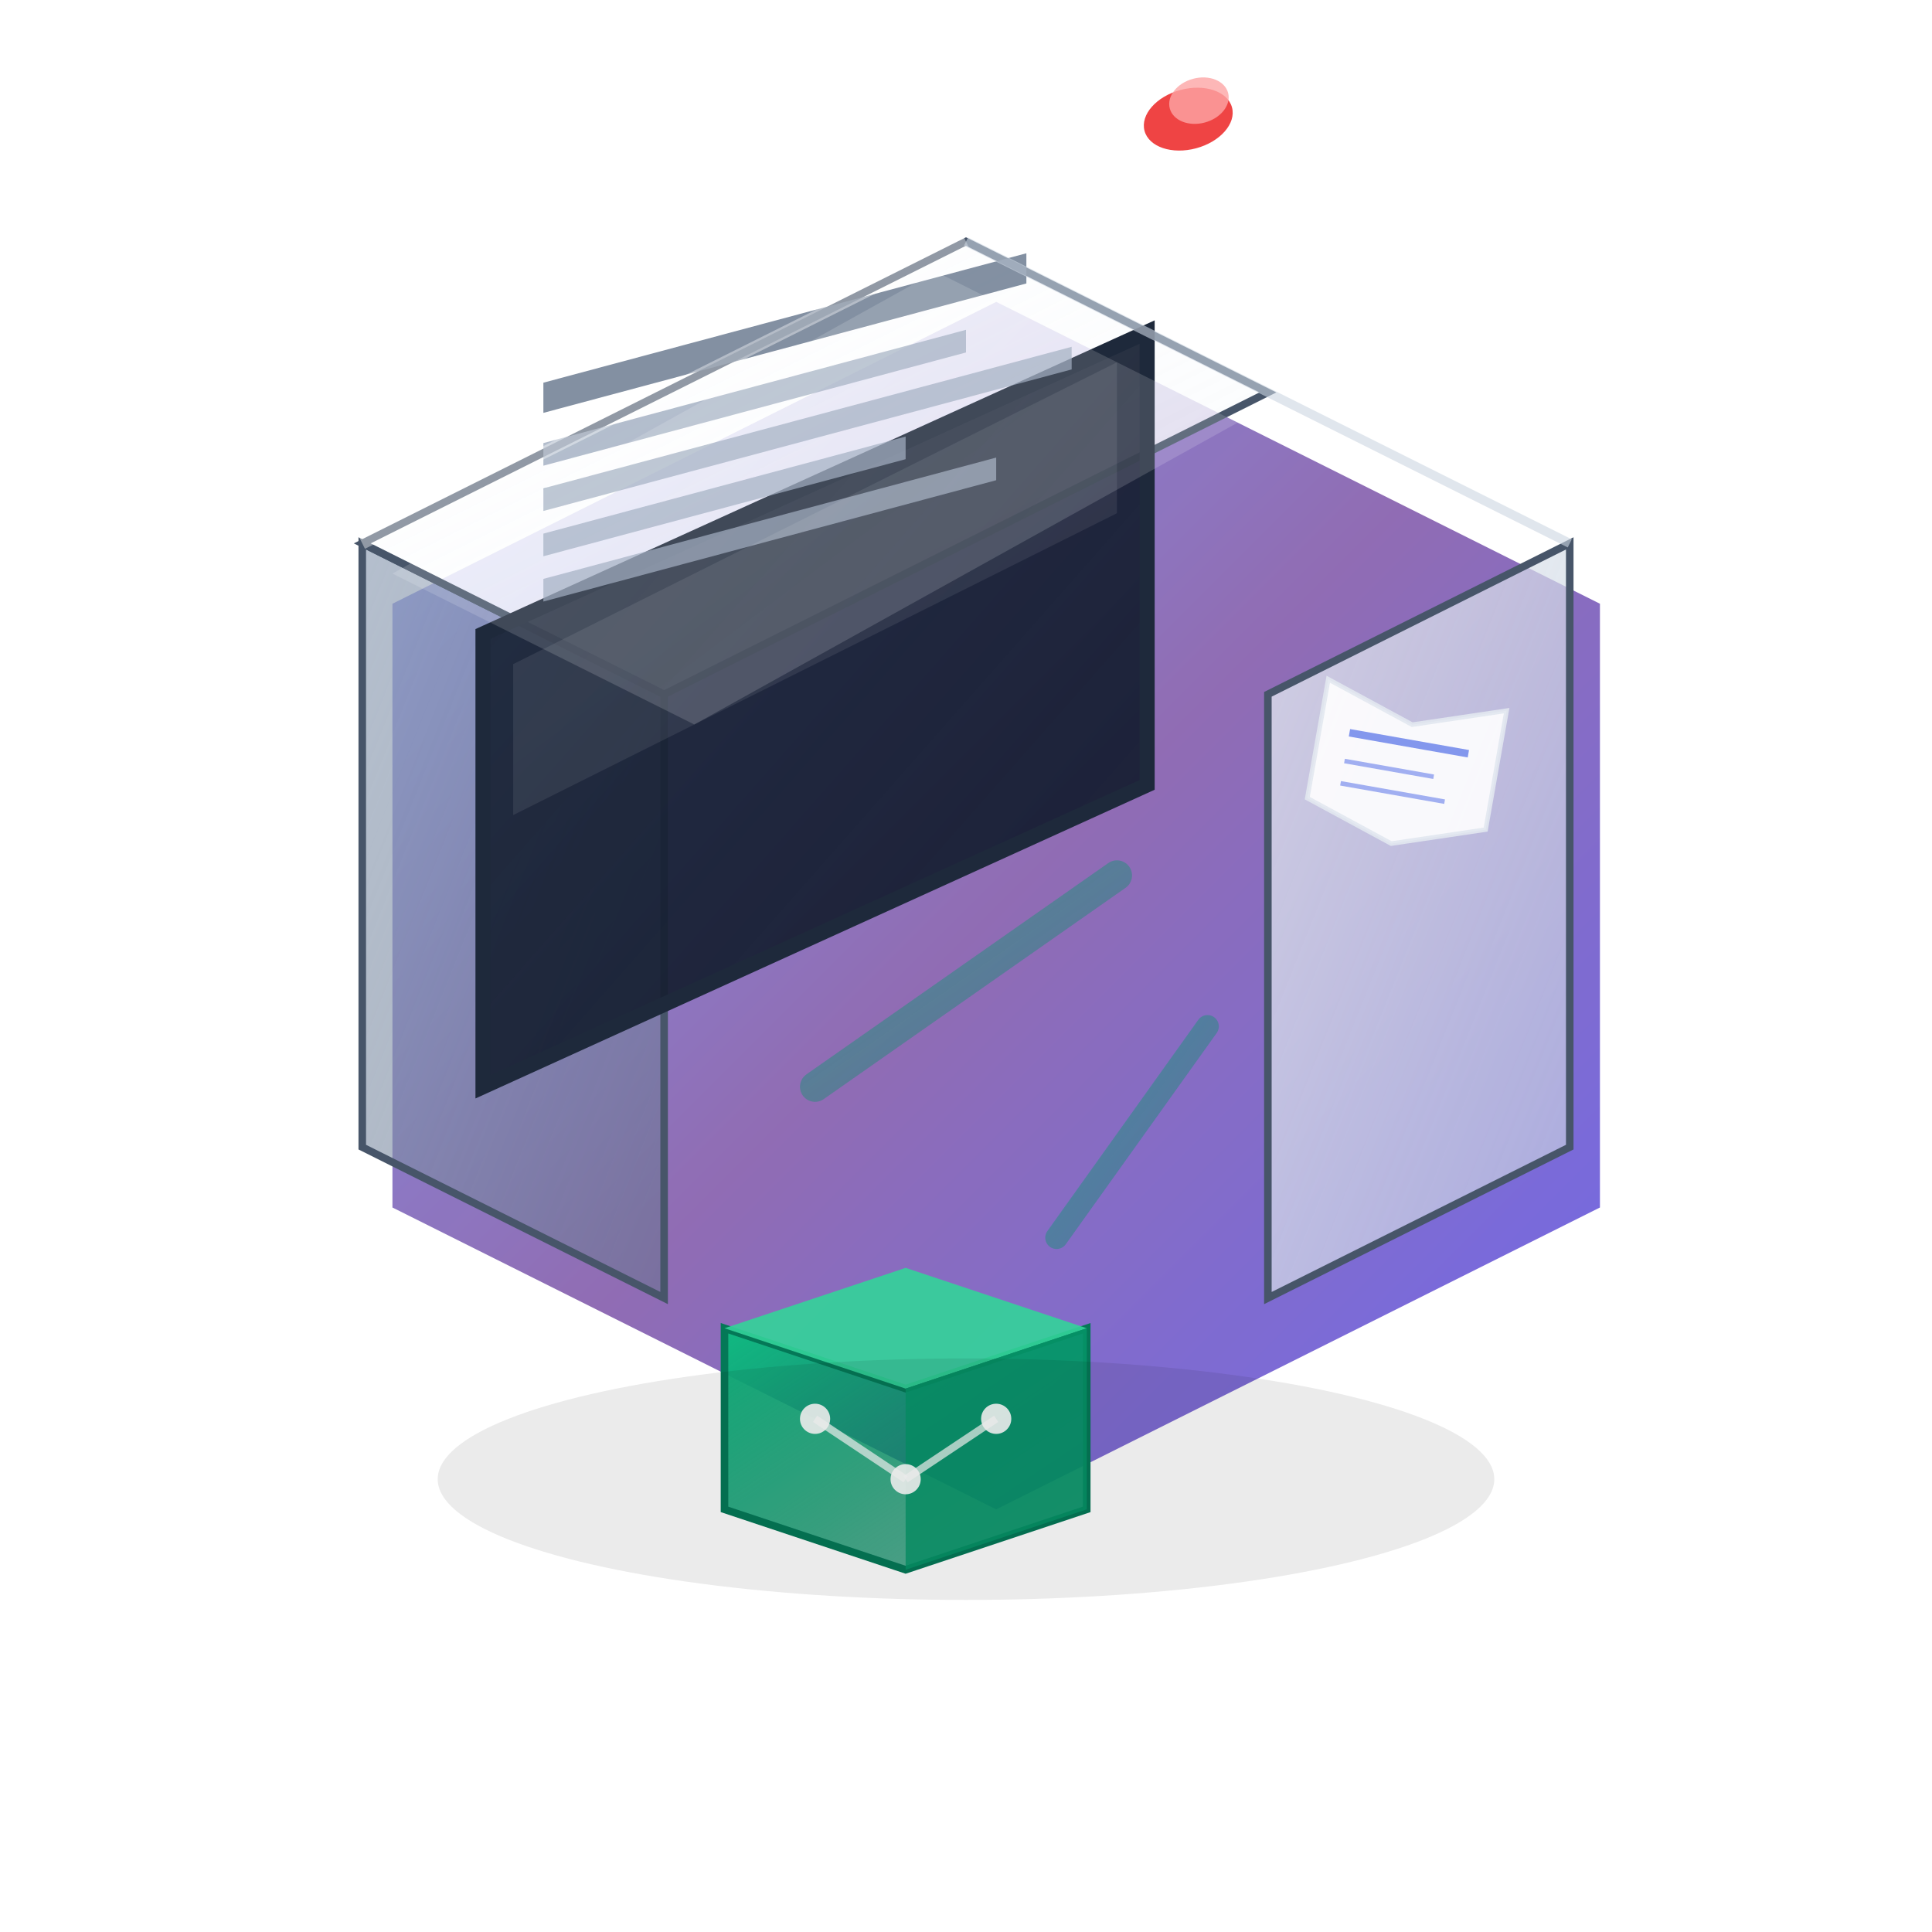<svg width="128" height="128" viewBox="0 0 128 128" xmlns="http://www.w3.org/2000/svg">
  <defs>
    <!-- Ultra-tier gradients for 3D effect -->
    <linearGradient id="bodyGrad" x1="0%" y1="0%" x2="100%" y2="100%">
      <stop offset="0%" style="stop-color:#667eea;stop-opacity:1" />
      <stop offset="50%" style="stop-color:#764ba2;stop-opacity:1" />
      <stop offset="100%" style="stop-color:#4f46e5;stop-opacity:1" />
    </linearGradient>
    
    <linearGradient id="topFace" x1="0%" y1="0%" x2="100%" y2="100%">
      <stop offset="0%" style="stop-color:#ffffff;stop-opacity:0.9" />
      <stop offset="100%" style="stop-color:#f8fafc;stop-opacity:0.7" />
    </linearGradient>
    
    <linearGradient id="rightFace" x1="0%" y1="0%" x2="100%" y2="100%">
      <stop offset="0%" style="stop-color:#e2e8f0;stop-opacity:0.8" />
      <stop offset="100%" style="stop-color:#cbd5e1;stop-opacity:0.6" />
    </linearGradient>
    
    <linearGradient id="leftFace" x1="0%" y1="0%" x2="100%" y2="100%">
      <stop offset="0%" style="stop-color:#94a3b8;stop-opacity:0.7" />
      <stop offset="100%" style="stop-color:#64748b;stop-opacity:0.5" />
    </linearGradient>

    <linearGradient id="screenGrad" x1="0%" y1="0%" x2="100%" y2="100%">
      <stop offset="0%" style="stop-color:#1e293b;stop-opacity:0.95" />
      <stop offset="100%" style="stop-color:#0f172a;stop-opacity:0.9" />
    </linearGradient>

    <linearGradient id="aiGlow" x1="0%" y1="0%" x2="100%" y2="100%">
      <stop offset="0%" style="stop-color:#10b981;stop-opacity:1" />
      <stop offset="50%" style="stop-color:#059669;stop-opacity:0.8" />
      <stop offset="100%" style="stop-color:#047857;stop-opacity:0.6" />
    </linearGradient>

    <!-- Advanced shadow filters -->
    <filter id="dropShadow" x="-50%" y="-50%" width="200%" height="200%">
      <feGaussianBlur in="SourceAlpha" stdDeviation="3"/>
      <feOffset dx="2" dy="4" result="offset"/>
      <feComponentTransfer>
        <feFuncA type="linear" slope="0.3"/>
      </feComponentTransfer>
      <feMerge> 
        <feMergeNode/>
        <feMergeNode in="SourceGraphic"/> 
      </feMerge>
    </filter>

    <filter id="innerShadow" x="-50%" y="-50%" width="200%" height="200%">
      <feGaussianBlur in="SourceGraphic" stdDeviation="2" result="blur"/>
      <feOffset in="blur" dx="1" dy="2"/>
    </filter>

    <filter id="glow" x="-50%" y="-50%" width="200%" height="200%">
      <feGaussianBlur stdDeviation="2" result="coloredBlur"/>
      <feMerge>
        <feMergeNode in="coloredBlur"/>
        <feMergeNode in="SourceGraphic"/>
      </feMerge>
    </filter>
  </defs>
  
  <!-- Base isometric cube/device -->
  <!-- Back face -->
  <polygon points="24,36 64,16 104,36 104,76 64,96 24,76" fill="url(#bodyGrad)" filter="url(#dropShadow)" opacity="0.9"/>
  
  <!-- Main device body - isometric laptop/tablet -->
  <!-- Left face (shadow side) -->
  <polygon points="24,36 24,76 44,86 44,46" fill="url(#leftFace)" stroke="#475569" stroke-width="0.5"/>
  
  <!-- Right face (light side) -->
  <polygon points="84,46 84,86 104,76 104,36" fill="url(#rightFace)" stroke="#475569" stroke-width="0.5"/>
  
  <!-- Top face (main surface) -->
  <polygon points="24,36 64,16 84,26 44,46" fill="url(#topFace)" stroke="#475569" stroke-width="0.5"/>
  
  <!-- Screen area (isometric perspective) -->
  <polygon points="32,42 76,22 76,52 32,72" fill="url(#screenGrad)" stroke="#1e293b" stroke-width="1"/>
  
  <!-- Screen content lines (code/documentation) -->
  <rect x="36" y="35" width="32" height="2" fill="#64748b" opacity="0.8" transform="skewY(-15)"/>
  <rect x="36" y="39" width="28" height="1.5" fill="#94a3b8" opacity="0.7" transform="skewY(-15)"/>
  <rect x="36" y="42" width="35" height="1.5" fill="#94a3b8" opacity="0.7" transform="skewY(-15)"/>
  <rect x="36" y="45" width="24" height="1.5" fill="#94a3b8" opacity="0.7" transform="skewY(-15)"/>
  <rect x="36" y="48" width="30" height="1.5" fill="#94a3b8" opacity="0.7" transform="skewY(-15)"/>
  
  <!-- Recording indicator (3D isometric) -->
  <ellipse cx="74" cy="28" rx="3" ry="2" fill="#ef4444" filter="url(#glow)" transform="rotate(-15)"/>
  <ellipse cx="75" cy="27" rx="2" ry="1.5" fill="#fca5a5" opacity="0.8" transform="rotate(-15)"/>
  
  <!-- AI brain/processor (isometric cube) -->
  <g transform="translate(48, 88)">
    <!-- AI cube base -->
    <polygon points="0,0 12,4 24,0 24,12 12,16 0,12" fill="url(#aiGlow)" stroke="#047857" stroke-width="0.5"/>
    <!-- AI cube top -->
    <polygon points="0,0 12,-4 24,0 12,4" fill="#34d399" opacity="0.9"/>
    <!-- AI cube right -->
    <polygon points="24,0 24,12 12,16 12,4" fill="#059669" opacity="0.8"/>
    
    <!-- Neural network pattern -->
    <circle cx="6" cy="6" r="1" fill="#ffffff" opacity="0.9"/>
    <circle cx="18" cy="6" r="1" fill="#ffffff" opacity="0.9"/>
    <circle cx="12" cy="10" r="1" fill="#ffffff" opacity="0.9"/>
    <line x1="6" y1="6" x2="12" y2="10" stroke="#ffffff" stroke-width="0.5" opacity="0.7"/>
    <line x1="18" y1="6" x2="12" y2="10" stroke="#ffffff" stroke-width="0.5" opacity="0.7"/>
  </g>
  
  <!-- Video/Documentation symbols (floating isometric) -->
  <g transform="translate(88, 45) rotate(10)">
    <!-- Document icon (isometric) -->
    <polygon points="0,0 6,2 12,0 12,8 6,10 0,8" fill="#ffffff" opacity="0.9" stroke="#e2e8f0" stroke-width="0.3"/>
    <rect x="2" y="3" width="8" height="0.5" fill="#667eea" opacity="0.8"/>
    <rect x="2" y="5" width="6" height="0.3" fill="#667eea" opacity="0.6"/>
    <rect x="2" y="6.5" width="7" height="0.3" fill="#667eea" opacity="0.6"/>
  </g>
  
  <!-- Connection/Network lines (3D effect) -->
  <path d="M54,72 Q64,65 74,58" stroke="url(#aiGlow)" stroke-width="2" fill="none" stroke-linecap="round" opacity="0.7" filter="url(#glow)"/>
  <path d="M70,82 Q75,75 80,68" stroke="url(#aiGlow)" stroke-width="1.5" fill="none" stroke-linecap="round" opacity="0.5"/>
  
  <!-- Ultra-polished highlights and depth -->
  <!-- Main device highlight -->
  <polygon points="26,38 62,18 82,28 46,48" fill="#ffffff" opacity="0.15"/>
  
  <!-- Screen reflection -->
  <polygon points="34,44 74,24 74,34 34,54" fill="url(#topFace)" opacity="0.1"/>
  
  <!-- Edge highlights for premium feel -->
  <line x1="24" y1="36" x2="64" y2="16" stroke="#ffffff" stroke-width="0.8" opacity="0.4"/>
  <line x1="64" y1="16" x2="104" y2="36" stroke="#cbd5e1" stroke-width="0.6" opacity="0.6"/>
  
  <!-- Subtle ambient occlusion -->
  <ellipse cx="64" cy="98" rx="35" ry="8" fill="#000000" opacity="0.08"/>
</svg>